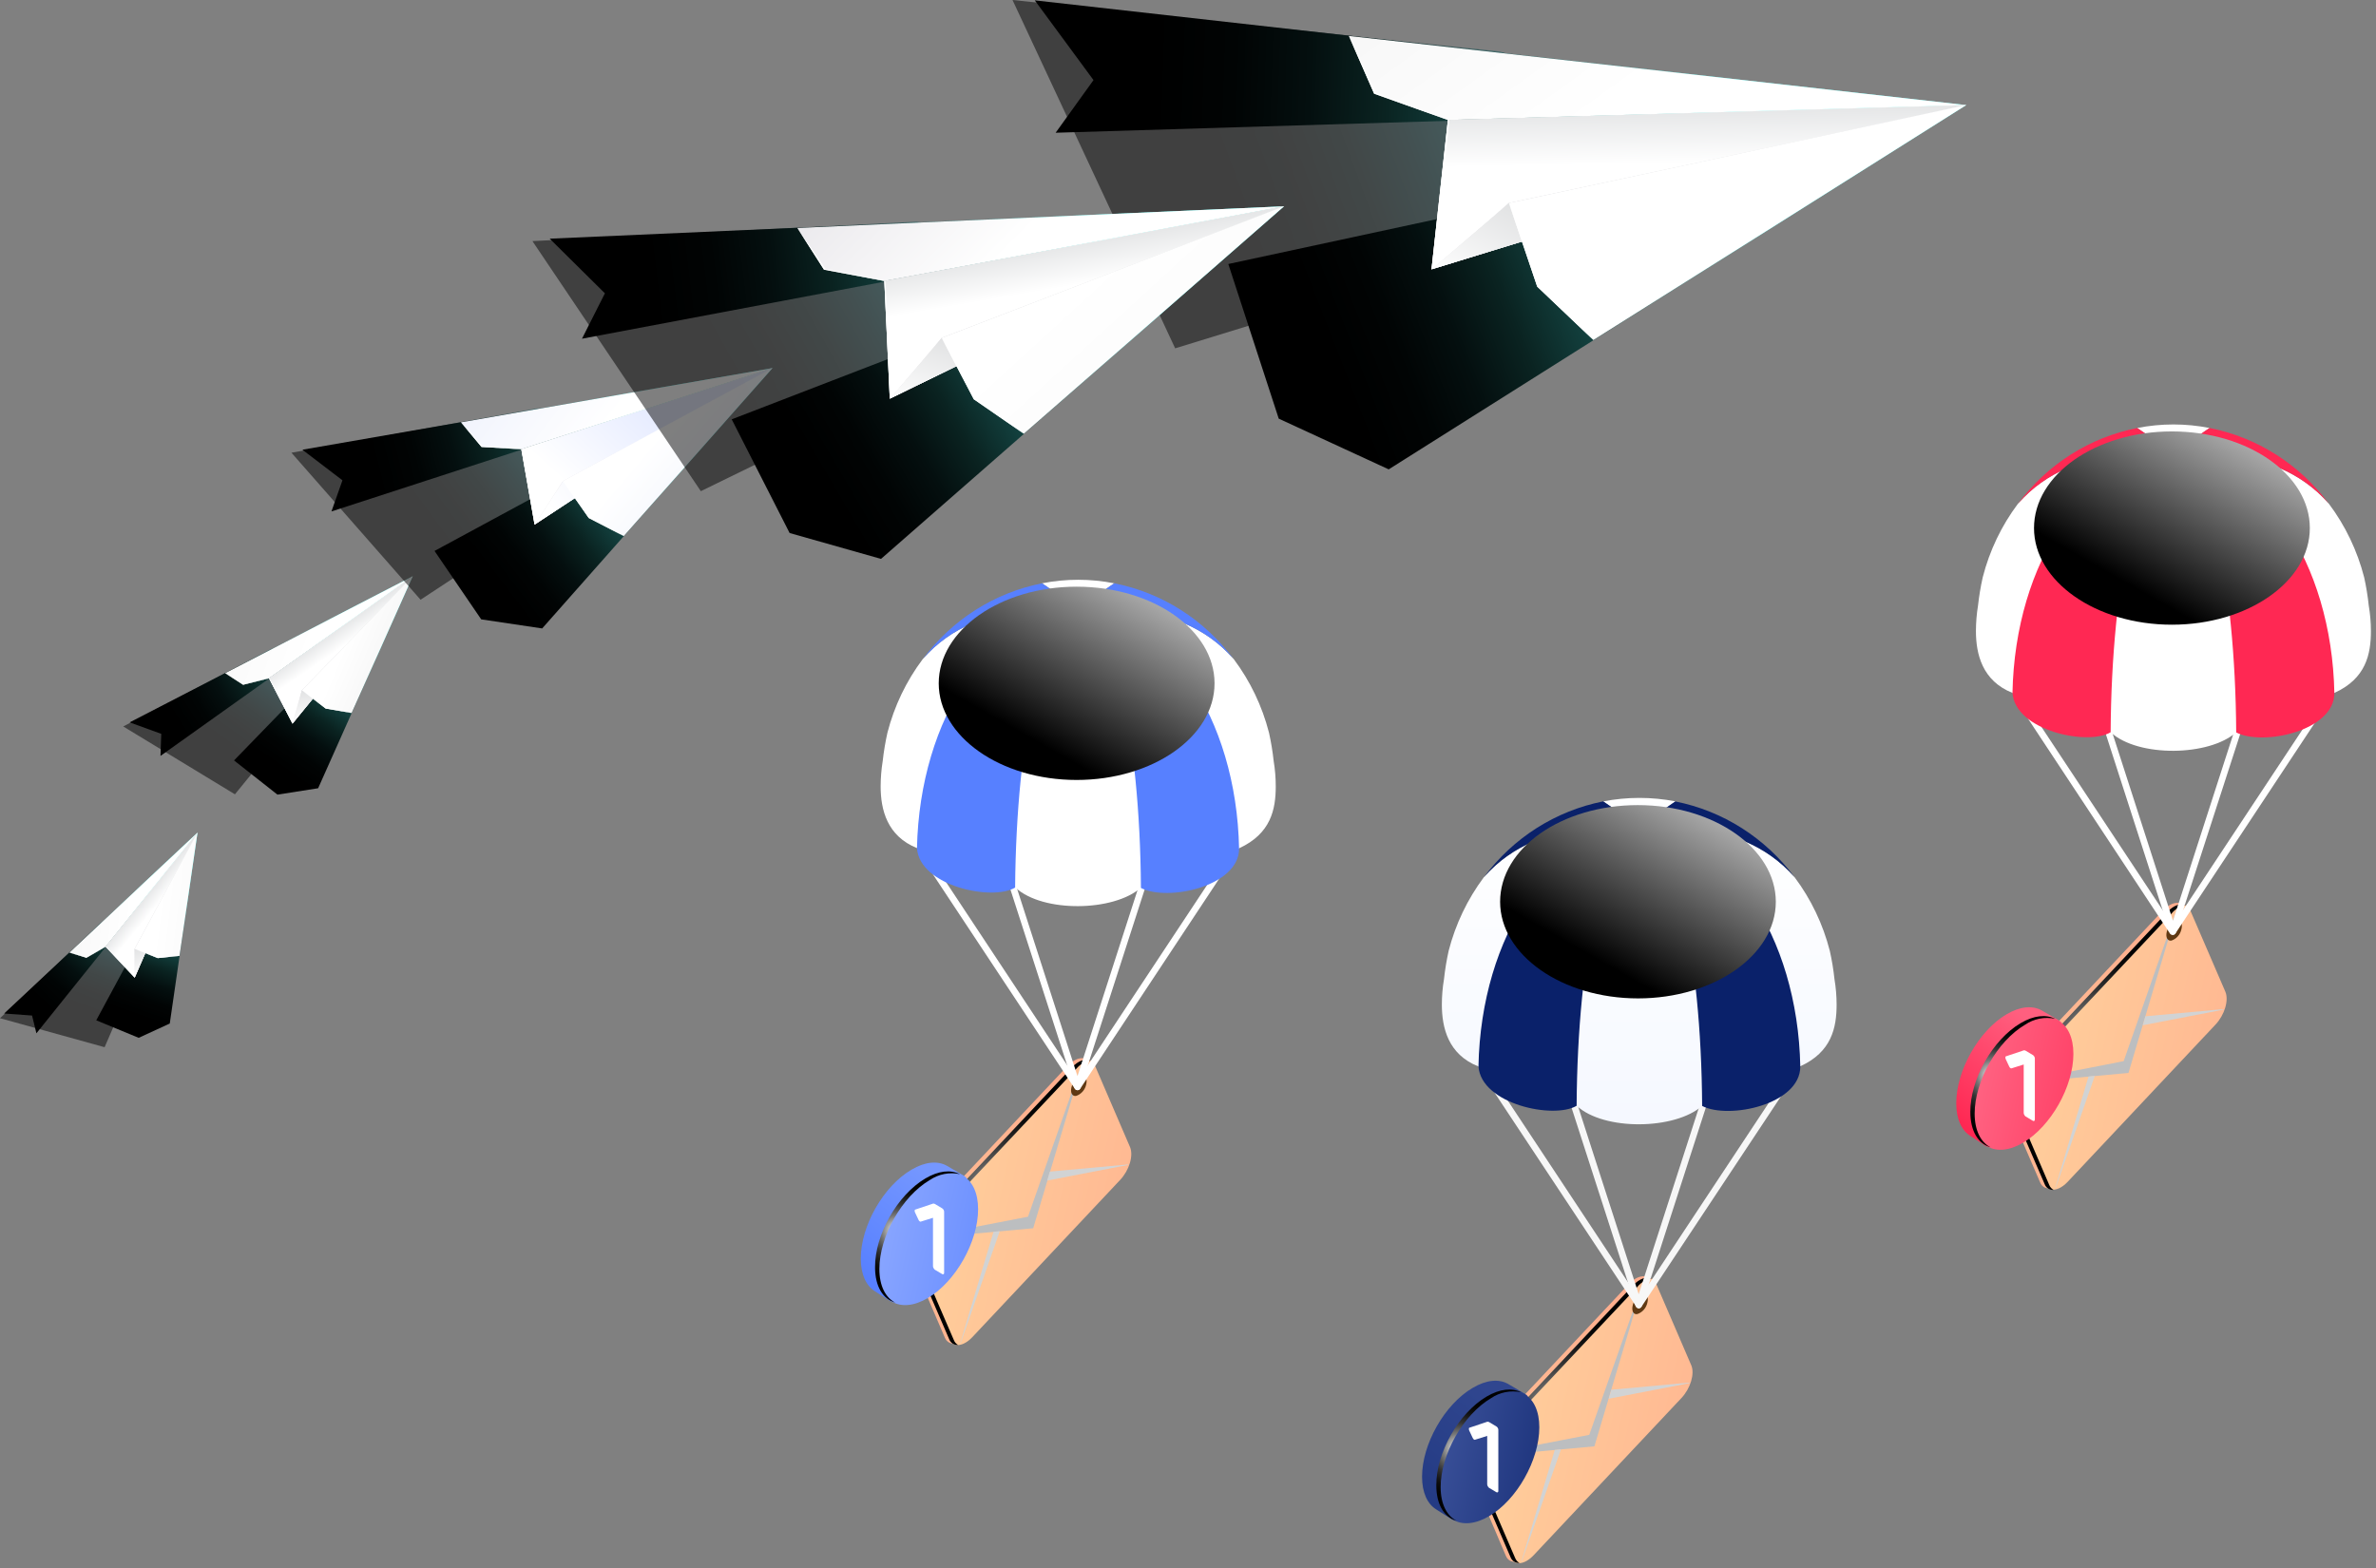 <svg width="403" height="266" viewBox="0 0 403 266" fill="none" xmlns="http://www.w3.org/2000/svg">
<rect x="0" y="0" width="403" height="266" fill="#808080" stroke="none"/>
<path style="mix-blend-mode:screen" opacity="0.5" d="M254.435 8.748L171.735 0L199.324 59.087L309.614 25.176L254.435 8.748Z" fill="url(#paint0_linear_0_1)"/>
<path style="mix-blend-mode:screen" d="M333.499 17.825L179.048 22.518L185.471 13.585L175.515 0.062L333.499 17.825Z" fill="url(#paint1_linear_0_1)"/>
<path style="mix-blend-mode:screen" d="M333.499 17.825L208.336 44.783L216.889 71.014L235.542 79.618L333.499 17.825Z" fill="url(#paint2_linear_0_1)"/>
<path d="M333.499 17.825L245.581 20.353L242.801 45.687L333.499 17.825Z" fill="url(#paint3_linear_0_1)"/>
<path style="mix-blend-mode:multiply" d="M333.499 17.825L245.581 20.353L242.801 45.687L333.499 17.825Z" fill="url(#paint4_linear_0_1)"/>
<path d="M333.5 17.825L245.581 20.353L233.07 15.894L228.777 6.097L333.5 17.825Z" fill="url(#paint5_linear_0_1)"/>
<path d="M333.499 17.825L255.928 34.445L242.801 45.687L333.499 17.825Z" fill="url(#paint6_linear_0_1)"/>
<path style="mix-blend-mode:multiply" d="M333.499 17.825L255.928 34.445L242.801 45.687L333.499 17.825Z" fill="url(#paint7_linear_0_1)"/>
<path d="M333.5 17.825L255.928 34.445L260.729 48.619L270.254 57.682L333.5 17.825Z" fill="url(#paint8_linear_0_1)"/>
<path d="M270.254 57.682L260.729 48.619L255.928 34.445L242.801 45.687L245.581 20.353L233.07 15.894L228.777 6.097L233.42 15.805L245.828 20.36L243.274 44.783L255.928 34.445L260.954 48.201L270.254 57.682Z" fill="white"/>
<path style="mix-blend-mode:screen" opacity="0.5" d="M17.051 156.564L0 172.718L17.742 177.637L30.698 147.72L17.051 156.564Z" fill="url(#paint9_linear_0_1)"/>
<path style="mix-blend-mode:screen" d="M33.499 141.239L6.176 175.28L5.437 172.266L0.705 171.923L33.499 141.239Z" fill="url(#paint10_linear_0_1)"/>
<path style="mix-blend-mode:screen" d="M33.499 141.239L16.325 173.074L23.522 176.047L28.795 173.622L33.499 141.239Z" fill="url(#paint11_linear_0_1)"/>
<path d="M33.499 141.239L17.914 160.592L22.844 165.833L33.499 141.239Z" fill="url(#paint12_linear_0_1)"/>
<path style="mix-blend-mode:multiply" d="M33.499 141.239L17.914 160.592L22.844 165.833L33.499 141.239Z" fill="url(#paint13_linear_0_1)"/>
<path d="M33.499 141.239L17.914 160.592L14.661 162.463L11.771 161.586L33.499 141.239Z" fill="url(#paint14_linear_0_1)"/>
<path d="M33.499 141.239L22.837 160.955L22.844 165.833L33.499 141.239Z" fill="url(#paint15_linear_0_1)"/>
<path style="mix-blend-mode:multiply" d="M33.499 141.239L22.837 160.955L22.844 165.833L33.499 141.239Z" fill="url(#paint16_linear_0_1)"/>
<path d="M33.499 141.239L22.837 160.955L26.761 162.524L30.452 162.141L33.499 141.239Z" fill="url(#paint17_linear_0_1)"/>
<path d="M30.452 162.141L26.761 162.524L22.837 160.955L22.844 165.833L17.914 160.592L14.661 162.463L11.771 161.586L14.709 162.367L17.962 160.538L22.735 165.573L22.837 160.955L26.713 162.401L30.452 162.141Z" fill="white"/>
<path style="mix-blend-mode:screen" opacity="0.5" d="M45.942 110.103L20.906 123.229L39.847 134.738L64.636 104.335L45.942 110.103Z" fill="url(#paint18_linear_0_1)"/>
<path style="mix-blend-mode:screen" d="M70.005 97.752L27.22 128.223L27.35 124.483L21.988 122.537L70.005 97.752Z" fill="url(#paint19_linear_0_1)"/>
<path style="mix-blend-mode:screen" d="M70.004 97.752L39.696 128.991L47.058 134.793L53.96 133.711L70.004 97.752Z" fill="url(#paint20_linear_0_1)"/>
<path d="M70.004 97.752L45.627 115.056L49.612 122.743L70.004 97.752Z" fill="url(#paint21_linear_0_1)"/>
<path style="mix-blend-mode:multiply" d="M70.004 97.752L45.627 115.056L49.612 122.743L70.004 97.752Z" fill="url(#paint22_linear_0_1)"/>
<path d="M70.005 97.752L45.627 115.056L41.244 116.153L38.183 114.193L70.005 97.752Z" fill="url(#paint23_linear_0_1)"/>
<path d="M70.004 97.752L51.207 117.091L49.612 122.743L70.004 97.752Z" fill="url(#paint24_linear_0_1)"/>
<path style="mix-blend-mode:multiply" d="M70.004 97.752L51.207 117.091L49.612 122.743L70.004 97.752Z" fill="url(#paint25_linear_0_1)"/>
<path d="M70.005 97.752L51.208 117.091L55.234 120.188L59.637 120.955L70.005 97.752Z" fill="url(#paint26_linear_0_1)"/>
<path d="M59.637 120.955L55.234 120.187L51.208 117.091L49.612 122.743L45.627 115.056L41.244 116.152L38.183 114.193L41.326 116.063L45.695 115.008L49.578 122.4L51.208 117.091L55.22 120.03L59.637 120.955Z" fill="white"/>
<path style="mix-blend-mode:screen" opacity="0.5" d="M91.096 69.28L49.434 76.795L71.333 101.732L120.397 69.438L91.096 69.28Z" fill="url(#paint27_linear_0_1)"/>
<path style="mix-blend-mode:screen" d="M131.025 62.437L56.22 86.756L58.083 81.474L51.29 76.288L131.025 62.437Z" fill="url(#paint28_linear_0_1)"/>
<path style="mix-blend-mode:screen" d="M131.025 62.437L73.702 93.456L81.618 105.061L91.958 106.603L131.025 62.437Z" fill="url(#paint29_linear_0_1)"/>
<path d="M131.025 62.437L88.425 76.206L90.671 88.983L131.025 62.437Z" fill="url(#paint30_linear_0_1)"/>
<path style="mix-blend-mode:multiply" d="M131.025 62.437L88.425 76.206L90.671 88.983L131.025 62.437Z" fill="url(#paint31_linear_0_1)"/>
<path d="M131.025 62.437L88.425 76.206L81.673 75.816L78.181 71.637L131.025 62.437Z" fill="url(#paint32_linear_0_1)"/>
<path d="M131.025 62.437L95.485 81.618L90.671 88.983L131.025 62.437Z" fill="url(#paint33_linear_0_1)"/>
<path style="mix-blend-mode:multiply" d="M131.025 62.437L95.485 81.618L90.671 88.983L131.025 62.437Z" fill="url(#paint34_linear_0_1)"/>
<path d="M131.025 62.437L95.485 81.618L99.854 87.866L105.798 90.935L131.025 62.437Z" fill="url(#paint35_linear_0_1)"/>
<path d="M105.798 90.935L99.854 87.866L95.485 81.618L90.671 88.983L88.425 76.206L81.673 75.816L78.181 71.637L81.831 75.72L88.541 76.179L90.774 88.476L95.485 81.618L99.902 87.626L105.798 90.935Z" fill="white"/>
<path style="mix-blend-mode:screen" opacity="0.5" d="M155.437 37.603L90.308 40.898L118.87 83.317L200.18 43.597L155.437 37.603Z" fill="url(#paint36_linear_0_1)"/>
<path style="mix-blend-mode:screen" d="M217.793 34.993L98.711 57.456L102.6 49.756L93.239 40.487L217.793 34.993Z" fill="url(#paint37_linear_0_1)"/>
<path style="mix-blend-mode:screen" d="M217.793 34.993L124.109 71.13L133.929 90.415L149.432 94.806L217.793 34.993Z" fill="url(#paint38_linear_0_1)"/>
<path d="M217.793 34.993L149.993 47.667L150.918 67.629L217.793 34.993Z" fill="url(#paint39_linear_0_1)"/>
<path style="mix-blend-mode:multiply" d="M217.793 34.993L149.993 47.667L150.918 67.629L217.793 34.993Z" fill="url(#paint40_linear_0_1)"/>
<path d="M217.793 34.993L149.993 47.667L139.756 45.742L135.236 38.672L217.793 34.993Z" fill="url(#paint41_linear_0_1)"/>
<path d="M217.793 34.993L159.724 57.326L150.918 67.629L217.793 34.993Z" fill="url(#paint42_linear_0_1)"/>
<path style="mix-blend-mode:multiply" d="M217.793 34.993L159.724 57.326L150.918 67.629L217.793 34.993Z" fill="url(#paint43_linear_0_1)"/>
<path d="M217.793 34.993L159.724 57.326L165.168 67.725L173.652 73.582L217.793 34.993Z" fill="url(#paint44_linear_0_1)"/>
<path d="M173.652 73.583L165.168 67.725L159.724 57.326L150.918 67.629L149.993 47.667L139.756 45.742L135.236 38.672L140.016 45.632L150.178 47.639L151.178 66.876L159.724 57.326L165.291 67.369L173.652 73.583Z" fill="white"/>
<path d="M155.969 207.511L181.049 180.833C182.597 179.201 184.34 179.041 184.967 180.473L190.931 194.322C191.557 195.764 190.813 198.258 189.266 199.89L164.186 226.568C162.648 228.21 160.905 228.37 160.269 226.928L154.314 213.049C153.688 211.637 154.432 209.143 155.969 207.511Z" fill="url(#paint45_linear_0_1)"/>
<path d="M156.704 207.761L181.784 181.084C183.321 179.451 185.074 179.291 185.701 180.723L191.665 194.572C192.282 196.014 191.538 198.508 190 200.14L164.92 226.818C163.383 228.46 161.63 228.62 161.003 227.178L155.029 213.329C154.422 211.887 155.166 209.393 156.704 207.761Z" fill="url(#paint46_linear_0_1)"/>
<path style="mix-blend-mode:color-dodge" d="M156.704 207.761L181.784 181.084C182.91 179.882 184.154 179.481 184.977 179.922C184.05 180.051 183.203 180.525 182.597 181.254L157.487 207.921C155.95 209.564 155.206 212.057 155.823 213.499L161.796 227.339C161.933 227.687 162.186 227.975 162.511 228.15C162.185 228.175 161.859 228.091 161.584 227.91C161.308 227.73 161.097 227.462 160.984 227.148L155.01 213.299C154.422 211.887 155.166 209.393 156.704 207.761Z" fill="url(#paint47_radial_0_1)"/>
<g style="mix-blend-mode:multiply">
<path d="M183.694 179.842H183.752L175.242 208.352L155.235 210.174C155.227 210.148 155.227 210.12 155.235 210.094L174.361 206.389L183.694 179.842Z" fill="#BCBEC0"/>
</g>
<g style="mix-blend-mode:multiply">
<g style="mix-blend-mode:multiply">
<path d="M169.572 208.843L162.922 227.869H162.864L168.514 208.953L169.572 208.843Z" fill="#D1D3D4"/>
</g>
<g style="mix-blend-mode:multiply">
<path d="M178.053 198.738L191.332 197.527V197.607L177.622 200.26L178.053 198.738Z" fill="#D1D3D4"/>
</g>
</g>
<path d="M182.528 185.9C182.945 185.759 183.319 185.511 183.616 185.179C183.912 184.848 184.121 184.445 184.222 184.008C184.477 183.056 184.124 182.375 183.439 182.486C183.021 182.631 182.646 182.882 182.349 183.217C182.053 183.552 181.845 183.958 181.745 184.398C181.5 185.33 181.843 186.011 182.528 185.9Z" fill="#603913"/>
<path d="M182.753 184.929C182.844 184.929 182.933 184.906 183.014 184.862C183.094 184.818 183.162 184.755 183.213 184.679L209.146 145.493L208.225 144.853L182.763 183.337L157.301 144.853L156.371 145.493L182.303 184.679C182.354 184.753 182.421 184.814 182.499 184.858C182.577 184.901 182.664 184.925 182.753 184.929V184.929Z" fill="white"/>
<path d="M182.754 184.929C182.872 184.928 182.987 184.889 183.082 184.817C183.177 184.745 183.247 184.644 183.282 184.529L195.935 145.353L194.877 144.993L182.754 182.536L170.64 144.953L169.582 145.313L182.225 184.488C182.254 184.611 182.322 184.72 182.417 184.799C182.513 184.878 182.631 184.924 182.754 184.929V184.929Z" fill="white"/>
<path d="M149.369 133.396C149.372 131.95 149.49 130.507 149.721 129.08C149.9 127.464 150.168 125.859 150.524 124.274C151.689 119.752 153.723 115.514 156.508 111.806C166.301 100.49 182.89 103.865 182.89 103.865C182.89 103.865 199.421 100.5 209.253 111.796C212.04 115.511 214.074 119.756 215.237 124.284C215.59 125.869 215.855 127.474 216.03 129.09C216.267 130.513 216.385 131.953 216.383 133.396C216.383 137.302 215.55 141.408 210.194 143.881C204.122 148.498 194.162 151.502 182.89 151.502C171.619 151.502 161.649 148.498 155.578 143.881C150.456 141.848 149.369 137.332 149.369 133.396Z" fill="white"/>
<path d="M193.516 150.561C188.962 154.656 176.868 154.857 172.226 150.561C172.373 124.664 177.123 103.865 182.871 103.865C188.62 103.865 193.359 124.664 193.516 150.561Z" fill="white"/>
<path d="M176.731 98.948C180.783 98.147 184.949 98.147 189.001 98.948C186.805 100.378 184.752 102.024 182.871 103.865C180.985 102.026 178.929 100.379 176.731 98.948Z" fill="white"/>
<path d="M182.871 103.895C197.678 103.895 209.733 121.71 210.164 143.951C210.164 150.38 198.011 152.964 193.516 150.621C193.359 124.664 188.659 103.895 182.871 103.895Z" fill="#5780FF"/>
<path d="M182.871 103.895C177.074 103.895 172.373 124.664 172.177 150.561C168.319 152.884 155.999 150.32 155.529 143.891C155.999 121.68 168.054 103.895 182.871 103.895Z" fill="#5780FF"/>
<path d="M209.234 111.796C199.441 100.5 182.871 103.865 182.871 103.865C184.752 102.025 186.805 100.378 189.001 98.948C197.064 100.533 204.269 105.109 209.234 111.796V111.796Z" fill="#5780FF"/>
<path d="M156.508 111.806C161.476 105.117 168.684 100.538 176.75 98.948C178.948 100.379 181.005 102.026 182.891 103.865C182.891 103.865 166.301 100.49 156.508 111.806Z" fill="#5780FF"/>
<path style="mix-blend-mode:screen" d="M159.22 115.912C159.22 124.925 169.689 132.305 182.606 132.305C195.523 132.305 206.002 124.965 206.002 115.912C206.002 106.859 195.533 99.519 182.606 99.519C169.679 99.519 159.22 106.899 159.22 115.912Z" fill="url(#paint48_linear_0_1)"/>
<path d="M146 213.489C146 216.193 146.92 218.116 148.399 219.037L150.985 220.679C152.532 221.561 151.543 219.558 153.922 218.166C158.643 215.382 162.472 208.632 162.472 203.085C162.472 200.351 164.95 200.331 163.451 199.419L160.582 197.737C159.034 196.886 156.929 197.036 154.608 198.408C149.829 201.202 146 207.951 146 213.489Z" fill="url(#paint49_linear_0_1)"/>
<path d="M148.801 215.192C148.801 220.729 152.63 222.963 157.35 220.199C162.07 217.435 165.899 210.655 165.899 205.117C165.899 199.58 162.07 197.347 157.35 200.11C152.63 202.874 148.801 209.654 148.801 215.192Z" fill="url(#paint50_linear_0_1)"/>
<path style="mix-blend-mode:color-dodge" d="M156.939 199.91C159.201 198.568 161.258 198.388 162.815 199.169C161.94 198.983 161.038 198.975 160.161 199.147C159.284 199.319 158.448 199.667 157.703 200.17C152.983 202.954 149.154 209.704 149.154 215.252C149.154 218.136 150.192 220.118 151.857 220.97C149.771 220.369 148.419 218.246 148.419 214.961C148.39 209.443 152.219 202.694 156.939 199.91Z" fill="url(#paint51_radial_0_1)"/>
<path d="M251.158 244.513L276.248 217.835C277.785 216.203 279.538 216.043 280.165 217.485L286.139 231.324C286.756 232.766 286.011 235.26 284.474 236.902L259.335 263.57C257.797 265.212 256.045 265.372 255.418 263.93L249.542 250.101C248.886 248.649 249.62 246.155 251.158 244.513Z" fill="url(#paint52_linear_0_1)"/>
<path d="M251.893 244.763L276.963 218.056C278.51 216.423 280.253 216.263 280.88 217.705L286.854 231.575C287.481 233.017 286.736 235.51 285.189 237.152L260.119 263.82C258.572 265.462 256.828 265.622 256.202 264.18L250.238 250.331C249.611 248.889 250.355 246.395 251.893 244.763Z" fill="url(#paint53_linear_0_1)"/>
<path style="mix-blend-mode:color-dodge" d="M251.892 244.763L276.963 218.056C278.099 216.854 279.333 216.463 280.155 216.894C279.229 217.023 278.381 217.498 277.776 218.226L252.696 244.903C251.158 246.536 250.414 249.029 251.031 250.471L257.004 264.321C257.148 264.666 257.404 264.949 257.729 265.122C257.401 265.148 257.074 265.064 256.797 264.883C256.52 264.703 256.307 264.435 256.192 264.12L250.228 250.271C249.611 248.889 250.355 246.395 251.892 244.763Z" fill="url(#paint54_radial_0_1)"/>
<g style="mix-blend-mode:multiply">
<path d="M278.921 216.844L270.431 245.344L250.424 247.167V247.087L269.559 243.391L278.921 216.844Z" fill="#BCBEC0"/>
</g>
<g style="mix-blend-mode:multiply">
<g style="mix-blend-mode:multiply">
<path d="M264.761 245.845L258.111 264.871H258.052L263.703 245.955L264.761 245.845Z" fill="#D1D3D4"/>
</g>
<g style="mix-blend-mode:multiply">
<path d="M273.29 235.741L286.58 234.529V234.609L272.869 237.263L273.29 235.741Z" fill="#D1D3D4"/>
</g>
</g>
<path d="M277.727 222.902C278.144 222.758 278.519 222.507 278.814 222.172C279.109 221.837 279.315 221.43 279.411 220.99C279.666 220.038 279.323 219.357 278.637 219.467C278.218 219.61 277.841 219.861 277.544 220.196C277.248 220.531 277.041 220.939 276.943 221.38C276.689 222.332 277.041 223.063 277.727 222.902Z" fill="#603913"/>
<path d="M277.942 221.931C278.033 221.931 278.122 221.908 278.203 221.864C278.283 221.821 278.351 221.758 278.402 221.681L304.383 182.496L303.463 181.855L278.001 220.339L252.539 181.855L251.608 182.496L277.55 221.681C277.593 221.75 277.651 221.808 277.719 221.851C277.786 221.894 277.863 221.922 277.942 221.931V221.931Z" fill="#F7F7F7"/>
<path d="M277.942 221.931C278.059 221.929 278.172 221.891 278.267 221.821C278.361 221.751 278.433 221.653 278.471 221.54L291.114 182.355L290.056 181.995L277.942 219.538L265.828 182.005L264.77 182.365L277.413 221.55C277.453 221.661 277.525 221.757 277.62 221.825C277.714 221.893 277.827 221.93 277.942 221.931V221.931Z" fill="#F7F7F7"/>
<path d="M244.558 170.398C244.559 168.952 244.68 167.508 244.92 166.082C245.095 164.466 245.36 162.861 245.713 161.276C246.878 156.758 248.904 152.521 251.677 148.808C261.519 137.502 278.06 140.867 278.06 140.867C278.06 140.867 294.59 137.502 304.383 148.798C307.167 152.513 309.197 156.758 310.357 161.286C310.715 162.87 310.98 164.475 311.15 166.092C311.39 167.515 311.511 168.955 311.513 170.398C311.513 174.304 310.68 178.46 305.323 180.883C299.252 185.5 289.282 188.514 278.011 188.514C266.739 188.514 256.779 185.51 250.708 180.883C245.625 178.85 244.558 174.334 244.558 170.398Z" fill="url(#paint55_linear_0_1)"/>
<path d="M288.714 187.573C284.161 191.658 272.066 191.859 267.424 187.573C267.571 161.666 272.321 140.867 278.069 140.867C283.818 140.867 288.558 161.666 288.714 187.573Z" fill="url(#paint56_linear_0_1)"/>
<path d="M271.929 135.94C275.983 135.152 280.146 135.152 284.2 135.94C282.004 137.375 279.948 139.022 278.059 140.857C276.173 139.023 274.12 137.377 271.929 135.94V135.94Z" fill="url(#paint57_linear_0_1)"/>
<path d="M278.06 140.867C292.877 140.867 304.922 158.682 305.353 180.923C305.353 187.362 293.21 189.936 288.705 187.603C288.558 161.666 283.818 140.867 278.06 140.867Z" fill="#0A216A"/>
<path d="M278.06 140.867C272.272 140.867 267.561 161.666 267.415 187.573C263.556 189.886 251.236 187.332 250.766 180.893C251.197 158.682 263.252 140.867 278.06 140.867Z" fill="#0A216A"/>
<path d="M304.383 148.798C294.541 137.502 278.011 140.867 278.011 140.867C279.899 139.032 281.955 137.385 284.151 135.95C292.21 137.544 299.413 142.118 304.383 148.798V148.798Z" fill="#0A216A"/>
<path d="M251.677 148.808C256.649 142.116 263.86 137.534 271.929 135.94C274.12 137.377 276.173 139.023 278.06 140.857C278.06 140.857 261.519 137.502 251.677 148.808Z" fill="#0A216A"/>
<path style="mix-blend-mode:screen" d="M254.439 152.964C254.439 161.977 264.917 169.357 277.834 169.357C290.751 169.357 301.201 161.977 301.201 152.964C301.201 143.951 290.722 136.571 277.805 136.571C264.888 136.571 254.439 143.871 254.439 152.964Z" fill="url(#paint58_linear_0_1)"/>
<path d="M241.199 250.491C241.199 253.195 242.109 255.118 243.598 256.039L246.174 257.681C247.721 258.563 246.732 256.56 249.111 255.168C253.832 252.384 257.651 245.634 257.651 240.097C257.651 237.353 260.138 237.333 258.63 236.421L255.761 234.739C254.223 233.888 252.118 234.048 249.797 235.42C245.028 238.204 241.199 244.953 241.199 250.491Z" fill="url(#paint59_linear_0_1)"/>
<path d="M243.99 252.194C243.99 257.741 247.819 259.965 252.549 257.201C257.279 254.437 261.088 247.667 261.088 242.119C261.088 236.572 257.259 234.349 252.549 237.112C247.838 239.876 243.99 246.656 243.99 252.194Z" fill="url(#paint60_linear_0_1)"/>
<path style="mix-blend-mode:color-dodge" d="M252.128 236.912C254.4 235.57 256.446 235.39 258.003 236.171C257.13 235.984 256.23 235.977 255.354 236.149C254.478 236.321 253.645 236.669 252.901 237.173C248.181 239.966 244.352 246.716 244.352 252.254C244.352 255.138 245.39 257.121 247.055 257.972C244.959 257.371 243.617 255.248 243.617 251.963C243.588 246.446 247.407 239.696 252.128 236.912Z" fill="url(#paint61_radial_0_1)"/>
<path d="M252.344 252.105C252.281 252.007 252.247 251.892 252.247 251.774V243.573L250.232 244.205C250.201 244.224 250.166 244.233 250.13 244.233C250.095 244.233 250.06 244.224 250.029 244.205C249.912 244.136 249.822 244.026 249.777 243.894L249.196 242.659C249.16 242.577 249.14 242.488 249.138 242.398C249.138 242.278 249.138 242.197 249.283 242.167L252.276 241.164C252.395 241.154 252.515 241.186 252.615 241.254L253.816 241.977C253.911 242.033 253.988 242.117 254.039 242.218C254.102 242.316 254.135 242.431 254.136 242.549V252.918C254.141 252.96 254.135 253.002 254.118 253.039C254.101 253.077 254.073 253.108 254.039 253.129C254.005 253.151 253.967 253.162 253.927 253.162C253.888 253.162 253.85 253.151 253.816 253.129L252.567 252.386C252.47 252.315 252.393 252.218 252.344 252.105V252.105Z" fill="white"/>
<path d="M158.344 215.105C158.281 215.007 158.247 214.892 158.247 214.774V206.573L156.232 207.205C156.201 207.224 156.166 207.233 156.13 207.233C156.095 207.233 156.06 207.224 156.029 207.205C155.912 207.136 155.822 207.026 155.777 206.894L155.196 205.659C155.16 205.577 155.14 205.488 155.138 205.398C155.138 205.278 155.138 205.197 155.283 205.167L158.276 204.164C158.395 204.154 158.515 204.186 158.615 204.254L159.816 204.977C159.911 205.033 159.988 205.117 160.039 205.218C160.102 205.316 160.135 205.431 160.136 205.549V215.918C160.141 215.96 160.135 216.002 160.118 216.039C160.101 216.077 160.073 216.108 160.039 216.129C160.005 216.151 159.967 216.162 159.927 216.162C159.888 216.162 159.85 216.151 159.816 216.129L158.567 215.386C158.47 215.315 158.393 215.218 158.344 215.105V215.105Z" fill="white"/>
<path d="M341.744 181.164L366.824 154.486C368.361 152.854 370.114 152.694 370.741 154.126L376.705 167.985C377.332 169.427 376.578 171.921 375.04 173.553L349.96 200.23C348.422 201.873 346.67 202.033 346.043 200.591L340.069 186.741C339.462 185.289 340.206 182.796 341.744 181.164Z" fill="url(#paint62_linear_0_1)"/>
<path d="M342.478 181.414L367.558 154.736C369.096 153.094 370.849 152.934 371.475 154.376L377.449 168.225C378.066 169.667 377.322 172.161 375.784 173.793L350.704 200.471C349.167 202.103 347.414 202.263 346.787 200.831L340.813 187.012C340.196 185.54 340.941 183.006 342.478 181.414Z" fill="url(#paint63_linear_0_1)"/>
<path style="mix-blend-mode:color-dodge" d="M342.478 181.414L367.558 154.737C368.685 153.535 369.919 153.134 370.751 153.575C369.821 153.693 368.97 154.169 368.371 154.907L343.291 181.574C341.754 183.217 341 185.71 341.626 187.152L347.59 201.032C347.734 201.379 347.99 201.666 348.315 201.843C347.988 201.87 347.662 201.786 347.386 201.606C347.11 201.425 346.9 201.156 346.787 200.841L340.814 187.012C340.197 185.54 340.941 183.006 342.478 181.414Z" fill="url(#paint64_radial_0_1)"/>
<g style="mix-blend-mode:multiply">
<path d="M369.468 153.485H369.517L361.017 182.005L341 183.838V183.757L360.204 180.002L369.468 153.485Z" fill="#BCBEC0"/>
</g>
<g style="mix-blend-mode:multiply">
<g style="mix-blend-mode:multiply">
<path d="M355.308 182.496L348.658 201.522H348.599L354.24 182.606L355.308 182.496Z" fill="#D1D3D4"/>
</g>
<g style="mix-blend-mode:multiply">
<path d="M363.876 172.391L377.156 171.18V171.26L363.445 173.914L363.876 172.391Z" fill="#D1D3D4"/>
</g>
</g>
<path d="M368.303 159.553C368.722 159.41 369.098 159.159 369.395 158.824C369.691 158.489 369.899 158.081 369.997 157.641C370.242 156.689 369.899 156.008 369.213 156.118C368.794 156.261 368.417 156.512 368.12 156.847C367.824 157.182 367.616 157.59 367.519 158.031C367.274 158.972 367.617 159.663 368.303 159.553Z" fill="#603913"/>
<path d="M368.528 158.582C368.619 158.582 368.708 158.559 368.789 158.515C368.869 158.472 368.937 158.409 368.988 158.332L394.92 119.147L394 118.506L368.538 156.99L343.076 118.506L342.155 119.147L368.038 158.332C368.092 158.413 368.165 158.479 368.251 158.522C368.337 158.566 368.432 158.587 368.528 158.582V158.582Z" fill="white"/>
<path d="M368.528 158.582C368.645 158.58 368.758 158.542 368.853 158.472C368.947 158.402 369.019 158.304 369.057 158.191L381.749 119.006L380.691 118.646L368.567 156.189L356.453 118.646L355.395 119.006L368.038 158.191C368.073 158.299 368.138 158.393 368.225 158.463C368.312 158.532 368.418 158.574 368.528 158.582V158.582Z" fill="white"/>
<path d="M335.143 107.039C335.147 105.597 335.265 104.157 335.496 102.733C335.675 101.114 335.943 99.506 336.299 97.917C337.456 93.399 339.483 89.164 342.263 85.459C352.056 74.143 368.645 77.518 368.645 77.518C368.645 77.518 385.176 74.143 395.008 85.449C397.795 89.164 399.829 93.409 400.992 97.937C401.342 99.522 401.603 101.127 401.775 102.743C402.015 104.162 402.136 105.6 402.138 107.039C402.138 110.955 401.305 115.111 395.948 117.534C389.877 122.151 379.907 125.155 368.645 125.155C357.383 125.155 347.404 122.151 341.333 117.534C336.23 115.501 335.143 110.975 335.143 107.039Z" fill="white"/>
<path d="M379.281 124.213C374.737 128.309 362.633 128.5 357.991 124.213C358.138 98.317 362.887 77.518 368.645 77.518C374.404 77.518 379.134 98.317 379.281 124.213Z" fill="white"/>
<path d="M362.505 72.601C366.558 71.8 370.723 71.8 374.776 72.601C372.58 74.031 370.526 75.678 368.645 77.518C366.76 75.679 364.703 74.032 362.505 72.601V72.601Z" fill="white"/>
<path d="M368.645 77.518C383.452 77.518 395.508 95.323 395.938 117.574C395.938 124.003 383.785 126.587 379.29 124.244C379.134 98.317 374.433 77.518 368.645 77.518Z" fill="#FF2853"/>
<path d="M368.646 77.518C362.848 77.518 358.138 98.317 357.991 124.213C354.132 126.537 341.813 123.973 341.342 117.544C341.773 95.323 353.829 77.518 368.646 77.518Z" fill="#FF2853"/>
<path d="M395.008 85.449C385.215 74.143 368.645 77.518 368.645 77.518C370.526 75.678 372.58 74.031 374.776 72.601C382.838 74.186 390.044 78.762 395.008 85.449V85.449Z" fill="#FF2853"/>
<path d="M342.263 85.459C347.228 78.766 354.438 74.187 362.505 72.601C364.703 74.032 366.76 75.679 368.646 77.518C368.646 77.518 352.095 74.143 342.263 85.459Z" fill="#FF2853"/>
<path style="mix-blend-mode:screen" d="M344.995 89.575C344.995 98.588 355.464 105.968 368.381 105.968C381.298 105.968 391.777 98.628 391.777 89.575C391.777 80.522 381.298 73.182 368.381 73.182C355.464 73.182 344.995 80.522 344.995 89.575Z" fill="url(#paint65_linear_0_1)"/>
<path d="M331.804 187.142C331.804 189.846 332.715 191.759 334.203 192.69L336.7 194.322C338.248 195.213 337.259 193.201 339.638 191.819C344.359 189.035 348.188 182.285 348.188 176.747C348.188 174.004 350.665 173.984 349.167 173.062L346.288 171.39C344.75 170.539 342.645 170.689 340.324 172.061C335.604 174.855 331.804 181.604 331.804 187.142Z" fill="url(#paint66_linear_0_1)"/>
<path d="M334.575 188.844C334.575 194.382 338.404 196.615 343.124 193.851C347.845 191.088 351.674 184.308 351.674 178.77C351.674 173.232 347.845 170.999 343.124 173.763C338.404 176.527 334.575 183.307 334.575 188.844Z" fill="url(#paint67_linear_0_1)"/>
<path style="mix-blend-mode:color-dodge" d="M342.714 173.563C344.976 172.221 347.032 172.041 348.589 172.822C347.715 172.633 346.813 172.625 345.935 172.797C345.057 172.969 344.222 173.318 343.477 173.823C338.757 176.607 334.928 183.357 334.928 188.905C334.928 191.779 335.966 193.771 337.631 194.623C335.545 194.022 334.194 191.899 334.194 188.614C334.164 183.096 337.993 176.347 342.714 173.563Z" fill="url(#paint68_radial_0_1)"/>
<path d="M343.344 189.105C343.281 189.007 343.247 188.892 343.247 188.774V180.573L341.232 181.205C341.201 181.224 341.166 181.233 341.13 181.233C341.095 181.233 341.06 181.224 341.029 181.205C340.912 181.136 340.822 181.026 340.777 180.894L340.196 179.659C340.16 179.577 340.14 179.488 340.138 179.398C340.138 179.278 340.138 179.197 340.283 179.167L343.276 178.164C343.395 178.154 343.515 178.186 343.615 178.254L344.816 178.977C344.911 179.033 344.988 179.117 345.039 179.218C345.102 179.316 345.135 179.431 345.136 179.549V189.918C345.141 189.96 345.135 190.002 345.118 190.039C345.101 190.077 345.073 190.108 345.039 190.129C345.005 190.151 344.967 190.162 344.927 190.162C344.888 190.162 344.85 190.151 344.816 190.129L343.567 189.386C343.47 189.315 343.393 189.218 343.344 189.105V189.105Z" fill="white"/>
<defs>
<linearGradient id="paint0_linear_0_1" x1="284.949" y1="-3.751" x2="205.17" y2="25.659" gradientUnits="userSpaceOnUse">
<stop stop-color="#2AF6FF"/>
<stop offset="0.02" stop-color="#29EEF7"/>
<stop offset="0.13" stop-color="#1FB7BE"/>
<stop offset="0.25" stop-color="#17868B"/>
<stop offset="0.37" stop-color="#105D60"/>
<stop offset="0.49" stop-color="#0A3B3E"/>
<stop offset="0.62" stop-color="#062123"/>
<stop offset="0.74" stop-color="#030F0F"/>
<stop offset="0.87" stop-color="#010404"/>
<stop offset="1"/>
</linearGradient>
<linearGradient id="paint1_linear_0_1" x1="294.181" y1="15.249" x2="195.508" y2="11.91" gradientUnits="userSpaceOnUse">
<stop stop-color="#43E8E1"/>
<stop offset="0.09" stop-color="#36BDB7"/>
<stop offset="0.22" stop-color="#288B87"/>
<stop offset="0.34" stop-color="#1C605D"/>
<stop offset="0.47" stop-color="#123E3C"/>
<stop offset="0.6" stop-color="#0A2321"/>
<stop offset="0.73" stop-color="#040F0F"/>
<stop offset="0.86" stop-color="#010404"/>
<stop offset="1"/>
</linearGradient>
<linearGradient id="paint2_linear_0_1" x1="297.984" y1="32.498" x2="225.829" y2="60.656" gradientUnits="userSpaceOnUse">
<stop stop-color="#43E8E1"/>
<stop offset="0.09" stop-color="#36BDB7"/>
<stop offset="0.22" stop-color="#288B87"/>
<stop offset="0.34" stop-color="#1C605D"/>
<stop offset="0.47" stop-color="#123E3C"/>
<stop offset="0.6" stop-color="#0A2321"/>
<stop offset="0.73" stop-color="#040F0F"/>
<stop offset="0.86" stop-color="#010404"/>
<stop offset="1"/>
</linearGradient>
<linearGradient id="paint3_linear_0_1" x1="284.98" y1="53.068" x2="290.717" y2="10.4" gradientUnits="userSpaceOnUse">
<stop stop-color="#D4D1D8"/>
<stop offset="1" stop-color="white"/>
</linearGradient>
<linearGradient id="paint4_linear_0_1" x1="288.087" y1="27.643" x2="287.945" y2="18.87" gradientUnits="userSpaceOnUse">
<stop stop-color="white"/>
<stop offset="1" stop-color="#E6E7E8"/>
</linearGradient>
<linearGradient id="paint5_linear_0_1" x1="235.162" y1="-50.024" x2="280.339" y2="12.705" gradientUnits="userSpaceOnUse">
<stop stop-color="#EFEFEF"/>
<stop offset="1" stop-color="white"/>
</linearGradient>
<linearGradient id="paint6_linear_0_1" x1="255.193" y1="22.503" x2="288.235" y2="31.764" gradientUnits="userSpaceOnUse">
<stop stop-color="#D4D1D8"/>
<stop offset="1" stop-color="white"/>
</linearGradient>
<linearGradient id="paint7_linear_0_1" x1="273.334" y1="61.812" x2="281.622" y2="45.009" gradientUnits="userSpaceOnUse">
<stop stop-color="white"/>
<stop offset="1" stop-color="#DEDFE0"/>
</linearGradient>
<linearGradient id="paint8_linear_0_1" x1="325.336" y1="75.869" x2="291.142" y2="24.229" gradientUnits="userSpaceOnUse">
<stop stop-color="white"/>
<stop offset="1" stop-color="white"/>
</linearGradient>
<linearGradient id="paint9_linear_0_1" x1="19.978" y1="147.687" x2="11.659" y2="170.222" gradientUnits="userSpaceOnUse">
<stop stop-color="#2AF6FF"/>
<stop offset="0.02" stop-color="#29EEF7"/>
<stop offset="0.13" stop-color="#1FB7BE"/>
<stop offset="0.25" stop-color="#17868B"/>
<stop offset="0.37" stop-color="#105D60"/>
<stop offset="0.49" stop-color="#0A3B3E"/>
<stop offset="0.62" stop-color="#062123"/>
<stop offset="0.74" stop-color="#030F0F"/>
<stop offset="0.87" stop-color="#010404"/>
<stop offset="1"/>
</linearGradient>
<linearGradient id="paint10_linear_0_1" x1="25.75" y1="149.187" x2="6.92" y2="169.766" gradientUnits="userSpaceOnUse">
<stop stop-color="#43E8E1"/>
<stop offset="0.09" stop-color="#36BDB7"/>
<stop offset="0.22" stop-color="#288B87"/>
<stop offset="0.34" stop-color="#1C605D"/>
<stop offset="0.47" stop-color="#123E3C"/>
<stop offset="0.6" stop-color="#0A2321"/>
<stop offset="0.73" stop-color="#040F0F"/>
<stop offset="0.86" stop-color="#010404"/>
<stop offset="1"/>
</linearGradient>
<linearGradient id="paint11_linear_0_1" x1="30.149" y1="151.54" x2="22.961" y2="172.206" gradientUnits="userSpaceOnUse">
<stop stop-color="#43E8E1"/>
<stop offset="0.09" stop-color="#36BDB7"/>
<stop offset="0.22" stop-color="#288B87"/>
<stop offset="0.34" stop-color="#1C605D"/>
<stop offset="0.47" stop-color="#123E3C"/>
<stop offset="0.6" stop-color="#0A2321"/>
<stop offset="0.73" stop-color="#040F0F"/>
<stop offset="0.86" stop-color="#010404"/>
<stop offset="1"/>
</linearGradient>
<linearGradient id="paint12_linear_0_1" x1="32.181" y1="158.108" x2="24.07" y2="149.047" gradientUnits="userSpaceOnUse">
<stop stop-color="#D4D1D8"/>
<stop offset="1" stop-color="white"/>
</linearGradient>
<linearGradient id="paint13_linear_0_1" x1="27.29" y1="152.773" x2="25.38" y2="151.197" gradientUnits="userSpaceOnUse">
<stop stop-color="white"/>
<stop offset="1" stop-color="#E6E7E8"/>
</linearGradient>
<linearGradient id="paint14_linear_0_1" x1="0.912" y1="149.891" x2="22.665" y2="151.703" gradientUnits="userSpaceOnUse">
<stop stop-color="#F0F0F0"/>
<stop offset="1" stop-color="white"/>
</linearGradient>
<linearGradient id="paint15_linear_0_1" x1="20.149" y1="158.897" x2="28.21" y2="153.502" gradientUnits="userSpaceOnUse">
<stop stop-color="#D4D1D8"/>
<stop offset="1" stop-color="white"/>
</linearGradient>
<linearGradient id="paint16_linear_0_1" x1="31.924" y1="162.211" x2="29.83" y2="157.349" gradientUnits="userSpaceOnUse">
<stop stop-color="white"/>
<stop offset="1" stop-color="#DEDFE0"/>
</linearGradient>
<linearGradient id="paint17_linear_0_1" x1="44.475" y1="153.619" x2="27.12" y2="151.486" gradientUnits="userSpaceOnUse">
<stop stop-color="#F2F2F2"/>
<stop offset="1" stop-color="white"/>
</linearGradient>
<linearGradient id="paint18_linear_0_1" x1="52.16" y1="100.827" x2="35.14" y2="124.193" gradientUnits="userSpaceOnUse">
<stop stop-color="#2AF6FF"/>
<stop offset="0.02" stop-color="#29EEF7"/>
<stop offset="0.13" stop-color="#1FB7BE"/>
<stop offset="0.25" stop-color="#17868B"/>
<stop offset="0.37" stop-color="#105D60"/>
<stop offset="0.49" stop-color="#0A3B3E"/>
<stop offset="0.62" stop-color="#062123"/>
<stop offset="0.74" stop-color="#030F0F"/>
<stop offset="0.87" stop-color="#010404"/>
<stop offset="1"/>
</linearGradient>
<linearGradient id="paint19_linear_0_1" x1="58.35" y1="104.462" x2="29.811" y2="122.119" gradientUnits="userSpaceOnUse">
<stop stop-color="#43E8E1"/>
<stop offset="0.09" stop-color="#36BDB7"/>
<stop offset="0.22" stop-color="#288B87"/>
<stop offset="0.34" stop-color="#1C605D"/>
<stop offset="0.47" stop-color="#123E3C"/>
<stop offset="0.6" stop-color="#0A2321"/>
<stop offset="0.73" stop-color="#040F0F"/>
<stop offset="0.86" stop-color="#010404"/>
<stop offset="1"/>
</linearGradient>
<linearGradient id="paint20_linear_0_1" x1="62.679" y1="108.619" x2="47.579" y2="130.193" gradientUnits="userSpaceOnUse">
<stop stop-color="#43E8E1"/>
<stop offset="0.09" stop-color="#36BDB7"/>
<stop offset="0.22" stop-color="#288B87"/>
<stop offset="0.34" stop-color="#1C605D"/>
<stop offset="0.47" stop-color="#123E3C"/>
<stop offset="0.6" stop-color="#0A2321"/>
<stop offset="0.73" stop-color="#040F0F"/>
<stop offset="0.86" stop-color="#010404"/>
<stop offset="1"/>
</linearGradient>
<linearGradient id="paint21_linear_0_1" x1="62.876" y1="116.887" x2="56.449" y2="103.74" gradientUnits="userSpaceOnUse">
<stop stop-color="#D4D1D8"/>
<stop offset="1" stop-color="white"/>
</linearGradient>
<linearGradient id="paint22_linear_0_1" x1="58.962" y1="109.113" x2="57.268" y2="106.654" gradientUnits="userSpaceOnUse">
<stop stop-color="white"/>
<stop offset="1" stop-color="#E6E7E8"/>
</linearGradient>
<linearGradient id="paint23_linear_0_1" x1="29.359" y1="97.135" x2="53.956" y2="106.352" gradientUnits="userSpaceOnUse">
<stop stop-color="#F4F4F4"/>
<stop offset="1" stop-color="white"/>
</linearGradient>
<linearGradient id="paint24_linear_0_1" x1="48.69" y1="113.86" x2="59.78" y2="110.256" gradientUnits="userSpaceOnUse">
<stop stop-color="#D4D1D8"/>
<stop offset="1" stop-color="white"/>
</linearGradient>
<linearGradient id="paint25_linear_0_1" x1="61.23" y1="121.554" x2="60.41" y2="115.242" gradientUnits="userSpaceOnUse">
<stop stop-color="white"/>
<stop offset="1" stop-color="#DEDFE0"/>
</linearGradient>
<linearGradient id="paint26_linear_0_1" x1="78.578" y1="115.716" x2="59.183" y2="107.568" gradientUnits="userSpaceOnUse">
<stop stop-color="#E7E7E7"/>
<stop offset="1" stop-color="white"/>
</linearGradient>
<linearGradient id="paint27_linear_0_1" x1="105.246" y1="60.334" x2="70.404" y2="85.9" gradientUnits="userSpaceOnUse">
<stop stop-color="#2AF6FF"/>
<stop offset="0.02" stop-color="#29EEF7"/>
<stop offset="0.13" stop-color="#1FB7BE"/>
<stop offset="0.25" stop-color="#17868B"/>
<stop offset="0.37" stop-color="#105D60"/>
<stop offset="0.49" stop-color="#0A3B3E"/>
<stop offset="0.62" stop-color="#062123"/>
<stop offset="0.74" stop-color="#030F0F"/>
<stop offset="0.87" stop-color="#010404"/>
<stop offset="1"/>
</linearGradient>
<linearGradient id="paint28_linear_0_1" x1="112.425" y1="68.315" x2="63.751" y2="80.532" gradientUnits="userSpaceOnUse">
<stop stop-color="#43E8E1"/>
<stop offset="0.09" stop-color="#36BDB7"/>
<stop offset="0.22" stop-color="#288B87"/>
<stop offset="0.34" stop-color="#1C605D"/>
<stop offset="0.47" stop-color="#123E3C"/>
<stop offset="0.6" stop-color="#0A2321"/>
<stop offset="0.73" stop-color="#040F0F"/>
<stop offset="0.86" stop-color="#010404"/>
<stop offset="1"/>
</linearGradient>
<linearGradient id="paint29_linear_0_1" x1="116.706" y1="76.204" x2="85.409" y2="100.091" gradientUnits="userSpaceOnUse">
<stop stop-color="#43E8E1"/>
<stop offset="0.09" stop-color="#36BDB7"/>
<stop offset="0.22" stop-color="#288B87"/>
<stop offset="0.34" stop-color="#1C605D"/>
<stop offset="0.47" stop-color="#123E3C"/>
<stop offset="0.6" stop-color="#0A2321"/>
<stop offset="0.73" stop-color="#040F0F"/>
<stop offset="0.86" stop-color="#010404"/>
<stop offset="1"/>
</linearGradient>
<linearGradient id="paint30_linear_0_1" x1="113.237" y1="88.084" x2="110.043" y2="66.429" gradientUnits="userSpaceOnUse">
<stop stop-color="#D4D1D8"/>
<stop offset="1" stop-color="white"/>
</linearGradient>
<linearGradient id="paint31_linear_0_1" x1="98" y1="84" x2="109.883" y2="70.952" gradientUnits="userSpaceOnUse">
<stop stop-color="white"/>
<stop offset="1" stop-color="#E8EDFF"/>
</linearGradient>
<linearGradient id="paint32_linear_0_1" x1="74.434" y1="44.724" x2="105.307" y2="69.015" gradientUnits="userSpaceOnUse">
<stop stop-color="#E4E9FB"/>
<stop offset="1" stop-color="white"/>
</linearGradient>
<linearGradient id="paint33_linear_0_1" x1="94.395" y1="77.329" x2="111.836" y2="77.22" gradientUnits="userSpaceOnUse">
<stop stop-color="#D4D1D8"/>
<stop offset="1" stop-color="white"/>
</linearGradient>
<linearGradient id="paint34_linear_0_1" x1="99.5" y1="95.5" x2="118.502" y2="82.503" gradientUnits="userSpaceOnUse">
<stop stop-color="white"/>
<stop offset="1" stop-color="#E4E9FB"/>
</linearGradient>
<linearGradient id="paint35_linear_0_1" x1="136.147" y1="93.542" x2="112.201" y2="73.126" gradientUnits="userSpaceOnUse">
<stop stop-color="#E2E8FA"/>
<stop offset="1" stop-color="white"/>
</linearGradient>
<linearGradient id="paint36_linear_0_1" x1="177.535" y1="24.184" x2="119.311" y2="56.69" gradientUnits="userSpaceOnUse">
<stop stop-color="#2AF6FF"/>
<stop offset="0.02" stop-color="#29EEF7"/>
<stop offset="0.13" stop-color="#1FB7BE"/>
<stop offset="0.25" stop-color="#17868B"/>
<stop offset="0.37" stop-color="#105D60"/>
<stop offset="0.49" stop-color="#0A3B3E"/>
<stop offset="0.62" stop-color="#062123"/>
<stop offset="0.74" stop-color="#030F0F"/>
<stop offset="0.87" stop-color="#010404"/>
<stop offset="1"/>
</linearGradient>
<linearGradient id="paint37_linear_0_1" x1="187" y1="37.775" x2="110.151" y2="47.21" gradientUnits="userSpaceOnUse">
<stop stop-color="#43E8E1"/>
<stop offset="0.09" stop-color="#36BDB7"/>
<stop offset="0.22" stop-color="#288B87"/>
<stop offset="0.34" stop-color="#1C605D"/>
<stop offset="0.47" stop-color="#123E3C"/>
<stop offset="0.6" stop-color="#0A2321"/>
<stop offset="0.73" stop-color="#040F0F"/>
<stop offset="0.86" stop-color="#010404"/>
<stop offset="1"/>
</linearGradient>
<linearGradient id="paint38_linear_0_1" x1="192.051" y1="50.677" x2="139.579" y2="81.283" gradientUnits="userSpaceOnUse">
<stop stop-color="#43E8E1"/>
<stop offset="0.09" stop-color="#36BDB7"/>
<stop offset="0.22" stop-color="#288B87"/>
<stop offset="0.34" stop-color="#1C605D"/>
<stop offset="0.47" stop-color="#123E3C"/>
<stop offset="0.6" stop-color="#0A2321"/>
<stop offset="0.73" stop-color="#040F0F"/>
<stop offset="0.86" stop-color="#010404"/>
<stop offset="1"/>
</linearGradient>
<linearGradient id="paint39_linear_0_1" x1="184.48" y1="68.201" x2="183.719" y2="34.444" gradientUnits="userSpaceOnUse">
<stop stop-color="#D4D1D8"/>
<stop offset="1" stop-color="white"/>
</linearGradient>
<linearGradient id="paint40_linear_0_1" x1="183.786" y1="48.123" x2="182.612" y2="41.341" gradientUnits="userSpaceOnUse">
<stop stop-color="white"/>
<stop offset="1" stop-color="#E6E7E8"/>
</linearGradient>
<linearGradient id="paint41_linear_0_1" x1="133.329" y1="-5.596" x2="175.97" y2="37.494" gradientUnits="userSpaceOnUse">
<stop stop-color="#D4D1D8"/>
<stop offset="1" stop-color="white"/>
</linearGradient>
<linearGradient id="paint42_linear_0_1" x1="157.678" y1="48.145" x2="184.402" y2="51.303" gradientUnits="userSpaceOnUse">
<stop stop-color="#D4D1D8"/>
<stop offset="1" stop-color="white"/>
</linearGradient>
<linearGradient id="paint43_linear_0_1" x1="176.529" y1="76.389" x2="180.9" y2="62.364" gradientUnits="userSpaceOnUse">
<stop stop-color="white"/>
<stop offset="1" stop-color="#DEDFE0"/>
</linearGradient>
<linearGradient id="paint44_linear_0_1" x1="218.515" y1="80.936" x2="185.74" y2="45.109" gradientUnits="userSpaceOnUse">
<stop stop-color="#F7F7F7"/>
<stop offset="1" stop-color="white"/>
</linearGradient>
<linearGradient id="paint45_linear_0_1" x1="181.128" y1="206.309" x2="123.376" y2="189.393" gradientUnits="userSpaceOnUse">
<stop offset="0.04" stop-color="#FFA98C"/>
<stop offset="0.32" stop-color="#FFB892"/>
<stop offset="0.86" stop-color="#FEE1A3"/>
<stop offset="1" stop-color="#FEECA8"/>
</linearGradient>
<linearGradient id="paint46_linear_0_1" x1="224.746" y1="215.732" x2="119.456" y2="192.651" gradientUnits="userSpaceOnUse">
<stop offset="0.04" stop-color="#FFA98C"/>
<stop offset="0.32" stop-color="#FFB892"/>
<stop offset="0.86" stop-color="#FEE1A3"/>
<stop offset="1" stop-color="#FEECA8"/>
</linearGradient>
<radialGradient id="paint47_radial_0_1" cx="0" cy="0" r="1" gradientUnits="userSpaceOnUse" gradientTransform="translate(169.895 203.946) rotate(180) scale(19.841 20.288)">
<stop stop-color="white"/>
<stop offset="0.07" stop-color="#D8D8D8"/>
<stop offset="0.16" stop-color="#A6A6A6"/>
<stop offset="0.26" stop-color="#797979"/>
<stop offset="0.37" stop-color="#545454"/>
<stop offset="0.47" stop-color="#353535"/>
<stop offset="0.59" stop-color="#1E1E1E"/>
<stop offset="0.7" stop-color="#0D0D0D"/>
<stop offset="0.84" stop-color="#030303"/>
<stop offset="1"/>
</radialGradient>
<linearGradient id="paint48_linear_0_1" x1="198.863" y1="85.96" x2="176.159" y2="125.987" gradientUnits="userSpaceOnUse">
<stop stop-color="white"/>
<stop offset="1"/>
</linearGradient>
<linearGradient id="paint49_linear_0_1" x1="147.018" y1="218.156" x2="162.222" y2="198.243" gradientUnits="userSpaceOnUse">
<stop offset="0.04" stop-color="#5780FF"/>
<stop offset="0.87" stop-color="#7597FF"/>
</linearGradient>
<linearGradient id="paint50_linear_0_1" x1="181.03" y1="215.572" x2="132.521" y2="204.939" gradientUnits="userSpaceOnUse">
<stop offset="0.04" stop-color="#5780FF"/>
<stop offset="1" stop-color="#A5BBFF"/>
</linearGradient>
<radialGradient id="paint51_radial_0_1" cx="0" cy="0" r="1" gradientUnits="userSpaceOnUse" gradientTransform="translate(151.905 208.722) rotate(180) scale(9.235 9.443)">
<stop stop-color="white"/>
<stop offset="0.07" stop-color="#D8D8D8"/>
<stop offset="0.16" stop-color="#A6A6A6"/>
<stop offset="0.26" stop-color="#797979"/>
<stop offset="0.37" stop-color="#545454"/>
<stop offset="0.47" stop-color="#353535"/>
<stop offset="0.59" stop-color="#1E1E1E"/>
<stop offset="0.7" stop-color="#0D0D0D"/>
<stop offset="0.84" stop-color="#030303"/>
<stop offset="1"/>
</radialGradient>
<linearGradient id="paint52_linear_0_1" x1="276.326" y1="243.311" x2="218.565" y2="226.395" gradientUnits="userSpaceOnUse">
<stop offset="0.04" stop-color="#FFA98C"/>
<stop offset="0.32" stop-color="#FFB892"/>
<stop offset="0.86" stop-color="#FEE1A3"/>
<stop offset="1" stop-color="#FEECA8"/>
</linearGradient>
<linearGradient id="paint53_linear_0_1" x1="319.945" y1="252.734" x2="214.645" y2="229.654" gradientUnits="userSpaceOnUse">
<stop offset="0.04" stop-color="#FFA98C"/>
<stop offset="0.32" stop-color="#FFB892"/>
<stop offset="0.86" stop-color="#FEE1A3"/>
<stop offset="1" stop-color="#FEECA8"/>
</linearGradient>
<radialGradient id="paint54_radial_0_1" cx="0" cy="0" r="1" gradientUnits="userSpaceOnUse" gradientTransform="translate(265.094 240.958) rotate(180) scale(19.841 20.288)">
<stop stop-color="white"/>
<stop offset="0.07" stop-color="#D8D8D8"/>
<stop offset="0.16" stop-color="#A6A6A6"/>
<stop offset="0.26" stop-color="#797979"/>
<stop offset="0.37" stop-color="#545454"/>
<stop offset="0.47" stop-color="#353535"/>
<stop offset="0.59" stop-color="#1E1E1E"/>
<stop offset="0.7" stop-color="#0D0D0D"/>
<stop offset="0.84" stop-color="#030303"/>
<stop offset="1"/>
</radialGradient>
<linearGradient id="paint55_linear_0_1" x1="278.035" y1="140.398" x2="278.035" y2="188.514" gradientUnits="userSpaceOnUse">
<stop stop-color="white"/>
<stop offset="1" stop-color="#F5F8FF"/>
</linearGradient>
<linearGradient id="paint56_linear_0_1" x1="278.069" y1="140.867" x2="278.069" y2="190.712" gradientUnits="userSpaceOnUse">
<stop stop-color="white"/>
<stop offset="1" stop-color="#F5F8FF"/>
</linearGradient>
<linearGradient id="paint57_linear_0_1" x1="278.064" y1="135.349" x2="278.064" y2="140.857" gradientUnits="userSpaceOnUse">
<stop stop-color="white"/>
<stop offset="1" stop-color="#F5F8FF"/>
</linearGradient>
<linearGradient id="paint58_linear_0_1" x1="294.062" y1="122.962" x2="271.357" y2="162.989" gradientUnits="userSpaceOnUse">
<stop stop-color="white"/>
<stop offset="1"/>
</linearGradient>
<linearGradient id="paint59_linear_0_1" x1="242.217" y1="255.168" x2="257.411" y2="235.244" gradientUnits="userSpaceOnUse">
<stop offset="0.04" stop-color="#243B84"/>
<stop offset="0.87" stop-color="#30468F"/>
</linearGradient>
<linearGradient id="paint60_linear_0_1" x1="276.228" y1="252.584" x2="227.71" y2="241.941" gradientUnits="userSpaceOnUse">
<stop offset="0.04" stop-color="#0A216A"/>
<stop offset="1" stop-color="#5369B1"/>
</linearGradient>
<radialGradient id="paint61_radial_0_1" cx="0" cy="0" r="1" gradientUnits="userSpaceOnUse" gradientTransform="translate(247.094 245.725) rotate(180) scale(9.235 9.443)">
<stop stop-color="white"/>
<stop offset="0.07" stop-color="#D8D8D8"/>
<stop offset="0.16" stop-color="#A6A6A6"/>
<stop offset="0.26" stop-color="#797979"/>
<stop offset="0.37" stop-color="#545454"/>
<stop offset="0.47" stop-color="#353535"/>
<stop offset="0.59" stop-color="#1E1E1E"/>
<stop offset="0.7" stop-color="#0D0D0D"/>
<stop offset="0.84" stop-color="#030303"/>
<stop offset="1"/>
</radialGradient>
<linearGradient id="paint62_linear_0_1" x1="366.902" y1="179.962" x2="309.141" y2="163.046" gradientUnits="userSpaceOnUse">
<stop offset="0.04" stop-color="#FFA98C"/>
<stop offset="0.32" stop-color="#FFB892"/>
<stop offset="0.86" stop-color="#FEE1A3"/>
<stop offset="1" stop-color="#FEECA8"/>
</linearGradient>
<linearGradient id="paint63_linear_0_1" x1="410.52" y1="189.385" x2="305.231" y2="166.304" gradientUnits="userSpaceOnUse">
<stop offset="0.04" stop-color="#FFA98C"/>
<stop offset="0.32" stop-color="#FFB892"/>
<stop offset="0.86" stop-color="#FEE1A3"/>
<stop offset="1" stop-color="#FEECA8"/>
</linearGradient>
<radialGradient id="paint64_radial_0_1" cx="0" cy="0" r="1" gradientUnits="userSpaceOnUse" gradientTransform="translate(355.67 177.599) rotate(180) scale(19.841 20.288)">
<stop stop-color="white"/>
<stop offset="0.07" stop-color="#D8D8D8"/>
<stop offset="0.16" stop-color="#A6A6A6"/>
<stop offset="0.26" stop-color="#797979"/>
<stop offset="0.37" stop-color="#545454"/>
<stop offset="0.47" stop-color="#353535"/>
<stop offset="0.59" stop-color="#1E1E1E"/>
<stop offset="0.7" stop-color="#0D0D0D"/>
<stop offset="0.84" stop-color="#030303"/>
<stop offset="1"/>
</radialGradient>
<linearGradient id="paint65_linear_0_1" x1="384.638" y1="59.613" x2="361.934" y2="99.64" gradientUnits="userSpaceOnUse">
<stop stop-color="white"/>
<stop offset="1"/>
</linearGradient>
<linearGradient id="paint66_linear_0_1" x1="332.793" y1="191.809" x2="347.997" y2="171.895" gradientUnits="userSpaceOnUse">
<stop offset="0.04" stop-color="#FF2853"/>
<stop offset="0.87" stop-color="#FF5F7F"/>
</linearGradient>
<linearGradient id="paint67_linear_0_1" x1="366.804" y1="189.225" x2="318.286" y2="178.592" gradientUnits="userSpaceOnUse">
<stop offset="0.04" stop-color="#FF2853"/>
<stop offset="1" stop-color="#FF859D"/>
</linearGradient>
<radialGradient id="paint68_radial_0_1" cx="0" cy="0" r="1" gradientUnits="userSpaceOnUse" gradientTransform="translate(337.67 182.375) rotate(180) scale(9.235 9.443)">
<stop stop-color="white"/>
<stop offset="0.07" stop-color="#D8D8D8"/>
<stop offset="0.16" stop-color="#A6A6A6"/>
<stop offset="0.26" stop-color="#797979"/>
<stop offset="0.37" stop-color="#545454"/>
<stop offset="0.47" stop-color="#353535"/>
<stop offset="0.59" stop-color="#1E1E1E"/>
<stop offset="0.7" stop-color="#0D0D0D"/>
<stop offset="0.84" stop-color="#030303"/>
<stop offset="1"/>
</radialGradient>
</defs>
</svg>
